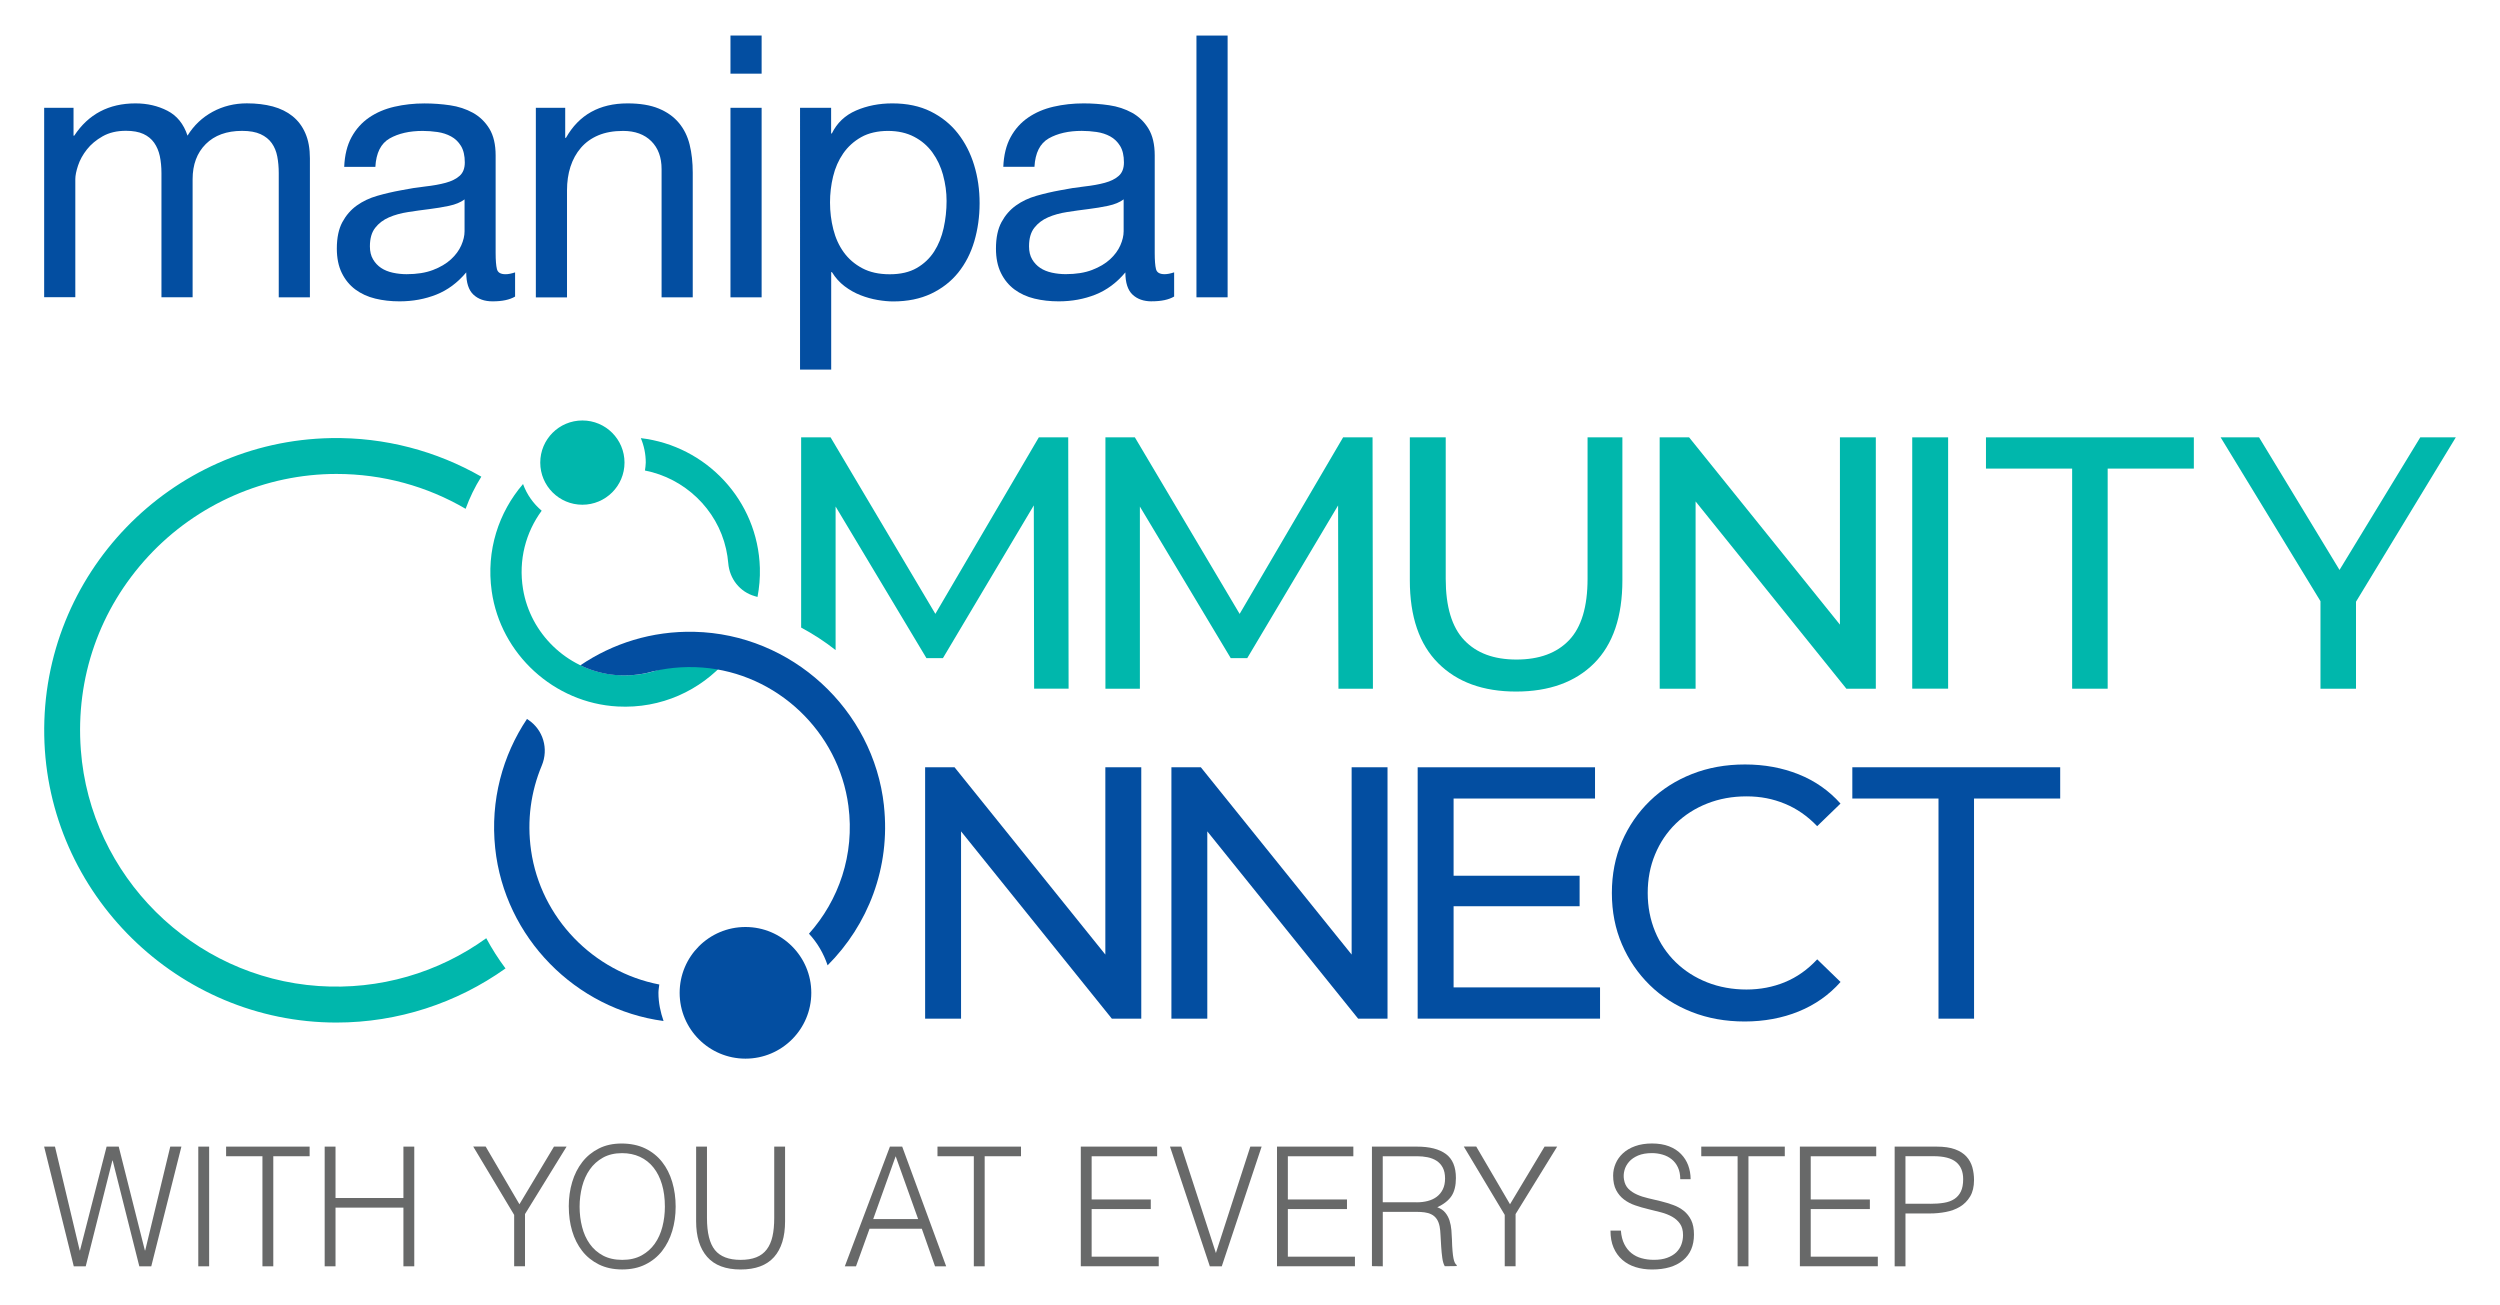 <?xml version="1.0" encoding="UTF-8"?>
<svg id="Layer_1" data-name="Layer 1" xmlns="http://www.w3.org/2000/svg" viewBox="0 0 613 320">
  <defs>
    <style>
      .cls-1 {
        fill: #034ea1;
      }

      .cls-2 {
        fill: #00b7ac;
      }

      .cls-3 {
        fill: #686969;
      }
    </style>
  </defs>
  <g>
    <path class="cls-1" d="m18.03,26.43v6.83h.18c3.47-5.27,8.48-7.91,15.01-7.91,2.88,0,5.48.6,7.82,1.8,2.34,1.2,3.99,3.23,4.94,6.11,1.55-2.52,3.61-4.46,6.16-5.85,2.55-1.38,5.35-2.07,8.4-2.07,2.34,0,4.45.26,6.34.76,1.88.51,3.51,1.31,4.85,2.39,1.35,1.08,2.4,2.47,3.14,4.18.75,1.71,1.12,3.76,1.12,6.16v34.07s-7.64,0-7.64,0v-30.47c0-1.44-.12-2.79-.36-4.05-.24-1.26-.69-2.35-1.35-3.28-.66-.93-1.57-1.66-2.74-2.2-1.17-.54-2.68-.81-4.54-.81-3.78,0-6.74,1.08-8.9,3.23-2.16,2.16-3.23,5.03-3.23,8.63v28.94s-7.64,0-7.64,0v-30.47c0-1.5-.14-2.88-.4-4.14-.27-1.26-.74-2.35-1.39-3.28-.66-.93-1.54-1.65-2.65-2.16-1.11-.51-2.54-.77-4.27-.77-2.22,0-4.12.45-5.71,1.35-1.59.9-2.88,1.98-3.86,3.23-.99,1.26-1.71,2.56-2.16,3.91-.45,1.35-.68,2.47-.68,3.37v28.94s-7.64,0-7.64,0V26.43s7.19,0,7.19,0Z"/>
    <path class="cls-1" d="m120.79,73.89c-1.98,0-3.55-.55-4.72-1.66-1.17-1.11-1.75-2.92-1.75-5.44-2.1,2.51-4.54,4.33-7.32,5.44-2.79,1.11-5.8,1.66-9.04,1.66-2.1,0-4.08-.22-5.93-.67-1.86-.45-3.49-1.2-4.9-2.24-1.41-1.05-2.51-2.4-3.32-4.05-.81-1.65-1.22-3.64-1.22-5.98,0-2.64.45-4.79,1.35-6.47.9-1.67,2.08-3.04,3.55-4.09,1.47-1.05,3.15-1.84,5.03-2.38,1.89-.54,3.82-.99,5.8-1.35,2.1-.42,4.09-.73,5.98-.94,1.89-.21,3.55-.51,4.99-.9,1.44-.39,2.58-.96,3.42-1.71.84-.75,1.26-1.85,1.26-3.28,0-1.68-.32-3.02-.94-4.05-.63-1.02-1.44-1.8-2.43-2.33-.99-.54-2.1-.9-3.32-1.08-1.23-.18-2.44-.27-3.64-.27-3.24,0-5.93.62-8.09,1.84-2.16,1.23-3.32,3.55-3.51,6.97h-7.64c.12-2.88.72-5.3,1.8-7.28,1.08-1.98,2.52-3.58,4.31-4.81,1.8-1.23,3.86-2.11,6.2-2.65,2.34-.54,4.8-.81,7.37-.81,2.1,0,4.18.15,6.25.45,2.07.3,3.94.92,5.62,1.84,1.67.93,3.02,2.23,4.05,3.91,1.02,1.68,1.53,3.87,1.53,6.56v23.91c0,1.8.11,3.12.32,3.96.21.84.91,1.25,2.11,1.25.66,0,1.44-.15,2.34-.45v5.93c-1.32.78-3.15,1.17-5.48,1.17m-10.7-23.42c-1.56.33-3.19.6-4.9.81-1.71.21-3.43.45-5.17.72-1.74.27-3.3.7-4.68,1.3-1.38.6-2.5,1.45-3.37,2.56-.87,1.11-1.3,2.62-1.3,4.54,0,1.26.25,2.32.77,3.19.51.87,1.17,1.57,1.98,2.11.81.54,1.77.93,2.88,1.17,1.11.24,2.23.36,3.37.36,2.51,0,4.67-.34,6.47-1.03,1.8-.69,3.27-1.56,4.41-2.61,1.14-1.05,1.98-2.19,2.52-3.42.54-1.23.81-2.38.81-3.46v-7.82c-.96.72-2.22,1.24-3.77,1.57"/>
    <path class="cls-1" d="m138.59,26.43v7.37h.18c3.18-5.63,8.21-8.45,15.1-8.45,3.06,0,5.6.42,7.64,1.26,2.04.84,3.69,2.01,4.94,3.51,1.26,1.5,2.14,3.28,2.65,5.35.51,2.07.76,4.36.76,6.88v30.56s-7.64,0-7.64,0v-31.46c0-2.88-.84-5.15-2.52-6.83-1.68-1.67-3.99-2.52-6.92-2.52-2.34,0-4.36.36-6.07,1.08-1.71.72-3.13,1.74-4.27,3.06-1.14,1.32-1.99,2.87-2.56,4.63-.57,1.77-.85,3.7-.85,5.8v26.25s-7.64,0-7.64,0V26.43s7.19,0,7.19,0Z"/>
    <path class="cls-1" d="m179.11,8.72h7.64v9.35s-7.64,0-7.64,0v-9.35Zm7.64,64.18h-7.64V26.43s7.64,0,7.64,0v46.47Z"/>
    <path class="cls-1" d="m203.79,26.43v6.29h.18c1.26-2.57,3.23-4.45,5.93-5.62,2.7-1.17,5.66-1.75,8.9-1.75,3.6,0,6.73.66,9.4,1.98,2.66,1.32,4.88,3.1,6.65,5.35,1.77,2.25,3.1,4.84,4,7.78.9,2.94,1.35,6.05,1.35,9.35,0,3.3-.44,6.41-1.3,9.35-.87,2.94-2.19,5.5-3.95,7.69-1.77,2.19-3.99,3.91-6.65,5.17-2.67,1.26-5.77,1.89-9.3,1.89-1.14,0-2.41-.12-3.82-.36-1.41-.24-2.8-.63-4.18-1.17-1.38-.54-2.68-1.27-3.91-2.2-1.23-.93-2.26-2.08-3.1-3.46h-.18v23.91s-7.64,0-7.64,0V26.43s7.64,0,7.64,0Zm27.46,16.5c-.57-2.07-1.44-3.91-2.61-5.53-1.17-1.62-2.66-2.91-4.49-3.86-1.83-.96-3.97-1.44-6.43-1.44s-4.76.51-6.56,1.53c-1.8,1.02-3.27,2.35-4.41,4-1.14,1.65-1.96,3.52-2.47,5.62-.51,2.1-.76,4.22-.76,6.38,0,2.28.27,4.48.81,6.61.54,2.13,1.39,4,2.56,5.62,1.17,1.62,2.68,2.92,4.54,3.91,1.86.99,4.1,1.48,6.74,1.48s4.84-.51,6.61-1.53c1.77-1.02,3.19-2.37,4.27-4.04,1.08-1.68,1.85-3.6,2.33-5.75.48-2.16.72-4.38.72-6.65,0-2.16-.29-4.27-.86-6.34"/>
    <path class="cls-1" d="m282.41,73.89c-1.98,0-3.55-.55-4.72-1.66-1.17-1.11-1.75-2.92-1.75-5.44-2.1,2.51-4.54,4.33-7.32,5.44-2.79,1.11-5.8,1.66-9.03,1.66-2.1,0-4.08-.22-5.94-.67-1.86-.45-3.49-1.2-4.9-2.24-1.41-1.05-2.51-2.4-3.32-4.05-.81-1.65-1.22-3.64-1.22-5.98,0-2.64.45-4.79,1.35-6.47.9-1.67,2.08-3.04,3.55-4.09,1.47-1.05,3.14-1.84,5.03-2.38,1.89-.54,3.82-.99,5.8-1.35,2.1-.42,4.09-.73,5.98-.94,1.89-.21,3.55-.51,4.99-.9,1.44-.39,2.58-.96,3.42-1.71.84-.75,1.26-1.85,1.26-3.28,0-1.68-.31-3.02-.94-4.05-.63-1.02-1.44-1.8-2.43-2.34-.99-.54-2.1-.9-3.33-1.08-1.23-.18-2.44-.27-3.64-.27-3.24,0-5.93.62-8.09,1.84-2.15,1.23-3.32,3.55-3.51,6.97h-7.64c.12-2.88.72-5.3,1.8-7.28,1.08-1.98,2.52-3.58,4.32-4.81,1.8-1.23,3.86-2.11,6.2-2.65,2.34-.54,4.8-.81,7.37-.81,2.1,0,4.18.15,6.25.45,2.07.3,3.94.92,5.62,1.84,1.68.93,3.02,2.23,4.04,3.91,1.02,1.68,1.53,3.87,1.53,6.56v23.91c0,1.8.1,3.12.31,3.96.21.84.91,1.25,2.11,1.25.66,0,1.44-.15,2.34-.45v5.93c-1.32.78-3.14,1.17-5.48,1.17m-10.69-23.42c-1.56.33-3.19.6-4.9.81-1.71.21-3.43.45-5.17.72-1.74.27-3.3.7-4.67,1.3-1.38.6-2.5,1.45-3.37,2.56-.87,1.11-1.3,2.62-1.3,4.54,0,1.26.25,2.32.76,3.19.51.87,1.17,1.57,1.98,2.11.81.54,1.77.93,2.88,1.17,1.11.24,2.23.36,3.37.36,2.52,0,4.68-.34,6.47-1.03,1.8-.69,3.27-1.56,4.41-2.61,1.14-1.05,1.98-2.19,2.52-3.42.54-1.23.81-2.38.81-3.46v-7.82c-.96.72-2.22,1.24-3.77,1.57"/>
    <rect class="cls-1" x="293.37" y="8.72" width="7.64" height="64.18"/>
  </g>
  <g>
    <path class="cls-3" d="m35.53,306.59h.08l6.14-25.44h2.73l-7.39,29.35h-2.93l-6.53-25.93h-.08l-6.53,25.93h-2.93l-7.27-29.35h2.66l6.06,25.44h.08l6.52-25.44h2.97l6.41,25.44Z"/>
    <path class="cls-3" d="m48.62,310.5v-29.35h2.66v29.35h-2.66Z"/>
    <path class="cls-3" d="m55.45,281.15h20.47v2.36h-8.91v26.99h-2.66v-26.99h-8.91v-2.36Z"/>
    <path class="cls-3" d="m79.61,310.5v-29.35h2.66v12.6h16.65v-12.6h2.66v29.35h-2.66v-14.39h-16.65v14.39h-2.66Z"/>
    <path class="cls-3" d="m127.36,295.29l8.48-14.15h3.09l-10.2,16.55v12.8h-2.66v-12.6l-10.04-16.76h3.05l8.28,14.15Z"/>
    <path class="cls-3" d="m139.46,295.87c0-2.15.28-4.16.84-6.03.56-1.88,1.39-3.51,2.48-4.91,1.09-1.4,2.45-2.51,4.06-3.32,1.61-.82,3.48-1.22,5.59-1.22s4.11.4,5.76,1.2c1.65.8,3.03,1.9,4.14,3.3,1.11,1.4,1.94,3.04,2.5,4.93.56,1.89.84,3.91.84,6.05s-.28,4.11-.84,5.97c-.56,1.86-1.39,3.49-2.48,4.89-1.09,1.4-2.46,2.51-4.1,3.32-1.64.82-3.54,1.22-5.7,1.22s-4.06-.41-5.7-1.22c-1.64-.82-3.01-1.92-4.1-3.32-1.09-1.4-1.91-3.03-2.46-4.89-.55-1.86-.82-3.85-.82-5.97Zm13.13,13.05c1.82,0,3.39-.36,4.71-1.08,1.31-.72,2.4-1.68,3.24-2.87.85-1.2,1.47-2.58,1.88-4.16.4-1.58.61-3.22.61-4.93,0-2.04-.24-3.87-.72-5.48-.48-1.62-1.18-3-2.09-4.14-.91-1.14-2.02-2.01-3.32-2.61-1.3-.6-2.76-.9-4.38-.9-1.8,0-3.35.37-4.67,1.1-1.31.73-2.4,1.71-3.24,2.92-.85,1.21-1.47,2.6-1.88,4.18-.4,1.58-.61,3.22-.61,4.93s.2,3.4.61,4.97c.4,1.58,1.03,2.96,1.88,4.16.85,1.2,1.93,2.15,3.24,2.85s2.9,1.06,4.75,1.06Z"/>
    <path class="cls-3" d="m170.69,281.15h2.66v17.49c0,3.64.65,6.26,1.95,7.87,1.3,1.6,3.4,2.41,6.29,2.41,1.51,0,2.79-.21,3.85-.63s1.91-1.06,2.56-1.92c.65-.86,1.12-1.92,1.41-3.2.29-1.28.43-2.79.43-4.53v-17.49h2.66v18.3c0,3.83-.9,6.76-2.71,8.79-1.81,2.03-4.54,3.04-8.19,3.04s-6.41-1.03-8.21-3.1c-1.8-2.06-2.7-4.97-2.7-8.72v-18.3Z"/>
    <path class="cls-3" d="m207.15,310.5l11.06-29.35h3.01l10.78,29.35h-2.73l-3.24-9.21h-12.82l-3.32,9.21h-2.73Zm6.96-11.58h11.02l-5.51-15.41-5.51,15.41Z"/>
    <path class="cls-3" d="m229.88,281.15h20.47v2.36h-8.91v26.99h-2.66v-26.99h-8.91v-2.36Z"/>
    <path class="cls-3" d="m265.01,310.5v-29.35h18.72v2.36h-16.06v10.6h14.5v2.36h-14.5v11.66h16.45v2.36h-19.11Z"/>
    <path class="cls-3" d="m286.89,281.15h2.77l8.48,26.09,8.44-26.09h2.77l-9.77,29.35h-2.93l-9.77-29.35Z"/>
    <path class="cls-3" d="m313.12,310.5v-29.35h18.72v2.36h-16.06v10.6h14.5v2.36h-14.5v11.66h16.45v2.36h-19.11Z"/>
    <path class="cls-3" d="m339.06,297.17v13.33l-2.66-.04v-29.31h11.02c3.1,0,5.47.6,7.11,1.81,1.64,1.21,2.46,3.17,2.46,5.89,0,1.85-.36,3.32-1.07,4.4-.72,1.09-1.88,2.01-3.5,2.77.83.3,1.48.73,1.95,1.31.47.57.82,1.22,1.06,1.96.23.73.38,1.51.45,2.32.06.82.11,1.6.14,2.36.03,1.12.07,2.04.14,2.77.06.73.14,1.33.23,1.79s.2.82.33,1.08c.13.26.29.46.47.59v.24l-2.93.04c-.29-.49-.49-1.17-.61-2.04-.12-.87-.21-1.78-.27-2.73-.07-.95-.12-1.88-.16-2.77-.04-.9-.11-1.63-.22-2.2-.16-.79-.41-1.42-.76-1.9-.35-.48-.77-.84-1.27-1.08-.49-.25-1.05-.41-1.66-.49-.61-.08-1.24-.12-1.89-.12h-8.36Zm8.28-2.36c.99,0,1.91-.11,2.75-.33.85-.22,1.58-.56,2.21-1.04s1.12-1.08,1.48-1.81c.36-.73.55-1.62.55-2.65,0-1.09-.19-1.98-.57-2.69-.38-.71-.89-1.26-1.52-1.67-.64-.41-1.37-.69-2.19-.86-.82-.16-1.67-.25-2.56-.25h-8.44v11.29h8.28Z"/>
    <path class="cls-3" d="m370.25,295.29l8.48-14.15h3.09l-10.2,16.55v12.8h-2.66v-12.6l-10.04-16.76h3.05l8.28,14.15Z"/>
    <path class="cls-3" d="m397.44,301.74c.1,1.31.38,2.41.84,3.32.46.91,1.04,1.65,1.76,2.22.72.57,1.54.99,2.48,1.24.94.26,1.94.39,3.01.39,1.25,0,2.33-.16,3.24-.49.91-.33,1.65-.77,2.23-1.32.57-.56,1-1.2,1.27-1.94.27-.73.41-1.51.41-2.32,0-1.14-.25-2.06-.74-2.77-.49-.71-1.14-1.28-1.93-1.73-.8-.45-1.71-.81-2.74-1.08-1.03-.27-2.08-.54-3.16-.79-1.08-.26-2.14-.56-3.17-.92-1.03-.35-1.94-.83-2.73-1.43-.8-.6-1.44-1.37-1.93-2.3-.49-.94-.74-2.13-.74-3.57,0-1,.2-1.98.61-2.94.4-.95,1-1.79,1.8-2.53.79-.73,1.79-1.32,2.99-1.75,1.2-.43,2.58-.65,4.14-.65s2.98.23,4.16.69c1.19.46,2.17,1.09,2.95,1.9.78.8,1.37,1.73,1.76,2.79.39,1.06.59,2.19.59,3.38h-2.54c0-1.11-.19-2.08-.57-2.89s-.89-1.48-1.54-2c-.65-.52-1.39-.9-2.23-1.14-.83-.24-1.69-.37-2.58-.37-1.35,0-2.49.2-3.42.59-.93.4-1.66.9-2.21,1.53-.55.63-.93,1.32-1.13,2.08-.21.76-.25,1.52-.12,2.28.16.95.52,1.71,1.09,2.28.57.57,1.28,1.04,2.11,1.41.83.37,1.75.67,2.76.9,1,.23,2.02.48,3.07.73,1.04.26,2.05.56,3.03.92.98.35,1.84.83,2.6,1.43.75.6,1.36,1.37,1.82,2.3.46.94.68,2.11.68,3.53,0,2.72-.9,4.82-2.7,6.32-1.8,1.49-4.32,2.24-7.58,2.24-1.46,0-2.81-.2-4.06-.59s-2.33-.99-3.24-1.79c-.91-.8-1.62-1.79-2.13-2.98-.51-1.18-.76-2.57-.76-4.18h2.58Z"/>
    <path class="cls-3" d="m417.15,281.15h20.48v2.36h-8.91v26.99h-2.66v-26.99h-8.91v-2.36Z"/>
    <path class="cls-3" d="m441.33,310.5v-29.35h18.72v2.36h-16.06v10.6h14.5v2.36h-14.5v11.66h16.45v2.36h-19.11Z"/>
    <path class="cls-3" d="m464.57,310.5v-29.35h10.28c1.82,0,3.33.22,4.51.65,1.18.43,2.12,1.03,2.81,1.79.69.76,1.17,1.64,1.45,2.63.27.99.41,2.03.41,3.12,0,1.63-.32,2.98-.96,4.04-.64,1.06-1.47,1.9-2.48,2.51-1.02.61-2.17,1.04-3.46,1.28-1.29.25-2.59.37-3.89.37h-6.02v12.96h-2.66Zm8.75-15.33c1.25,0,2.37-.08,3.36-.25.99-.16,1.83-.47,2.52-.92.69-.45,1.22-1.06,1.6-1.83s.57-1.79.57-3.04c0-1.85-.58-3.25-1.74-4.2-1.16-.95-3-1.43-5.53-1.43h-6.88v11.66h6.1Z"/>
  </g>
  <g>
    <g>
      <g>
        <polygon class="cls-1" points="271.03 188.14 271.03 234.06 234.06 188.14 226.84 188.14 226.84 249.77 235.65 249.77 235.65 203.85 272.62 249.77 279.84 249.77 279.84 188.14 271.03 188.14"/>
        <polygon class="cls-1" points="331.42 188.14 331.42 234.06 294.45 188.14 287.23 188.14 287.23 249.77 296.03 249.77 296.03 203.85 333.01 249.77 340.22 249.77 340.22 188.14 331.42 188.14"/>
        <polygon class="cls-1" points="356.42 242.11 356.42 222.21 387.32 222.21 387.32 214.73 356.42 214.73 356.42 195.8 391.1 195.8 391.1 188.14 347.61 188.14 347.61 249.77 392.33 249.77 392.33 242.11 356.42 242.11"/>
        <path class="cls-1" d="m437.65,240.83c-2.94,1.2-6.07,1.8-9.42,1.8s-6.68-.58-9.64-1.76c-2.96-1.17-5.53-2.82-7.7-4.93-2.17-2.11-3.86-4.62-5.06-7.53-1.2-2.91-1.81-6.06-1.81-9.46,0-3.4.6-6.56,1.81-9.46,1.2-2.9,2.89-5.41,5.06-7.53,2.17-2.11,4.74-3.76,7.7-4.93,2.96-1.17,6.18-1.76,9.64-1.76s6.48.6,9.42,1.81c2.93,1.2,5.57,3.04,7.92,5.5l5.72-5.54c-2.82-3.17-6.24-5.56-10.25-7.17-4.02-1.61-8.41-2.42-13.16-2.42s-9.02.78-12.98,2.33c-3.96,1.56-7.41,3.76-10.34,6.6-2.94,2.85-5.22,6.18-6.87,9.99-1.64,3.81-2.46,8.01-2.46,12.59s.82,8.77,2.47,12.59c1.64,3.81,3.92,7.14,6.82,9.99,2.91,2.85,6.34,5.05,10.3,6.6,3.96,1.56,8.29,2.33,12.98,2.33s9.23-.82,13.25-2.47c4.02-1.64,7.44-4.05,10.25-7.22l-5.72-5.55c-2.35,2.52-4.99,4.39-7.92,5.59Z"/>
        <polygon class="cls-1" points="505.16 195.8 505.16 188.14 454.19 188.14 454.19 195.8 475.32 195.8 475.32 249.77 484.04 249.77 484.03 195.8 505.16 195.8"/>
      </g>
      <g>
        <polygon class="cls-2" points="329.33 107.24 303.96 150.53 278.27 107.24 271.05 107.24 271.05 168.87 279.5 168.87 279.5 124.21 301.78 161.38 305.82 161.38 328.1 123.93 328.19 168.87 336.64 168.87 336.55 107.24 329.33 107.24"/>
        <path class="cls-2" d="m389.27,107.24v34.68c0,6.87-1.51,11.88-4.53,15.05-3.02,3.17-7.32,4.75-12.9,4.75s-9.79-1.58-12.81-4.75c-3.02-3.17-4.54-8.19-4.54-15.05v-34.68h-8.8v35.04c0,8.92,2.32,15.7,6.96,20.34,4.64,4.64,11.01,6.95,19.1,6.95s14.54-2.32,19.15-6.95c4.61-4.64,6.91-11.41,6.91-20.34v-35.04h-8.54Z"/>
        <polygon class="cls-2" points="451.15 107.24 451.15 153.16 414.17 107.24 406.95 107.24 406.96 168.87 415.76 168.87 415.76 122.95 452.73 168.87 459.95 168.87 459.95 107.24 451.15 107.24"/>
        <rect class="cls-2" x="468.88" y="107.24" width="8.8" height="61.62"/>
        <polygon class="cls-2" points="537.93 107.24 486.96 107.24 486.96 114.9 508.09 114.9 508.09 168.87 516.8 168.87 516.8 114.9 537.93 114.9 537.93 107.24"/>
        <polygon class="cls-2" points="602.16 107.24 593.45 107.24 573.65 139.75 553.92 107.24 544.5 107.24 568.98 147.41 568.98 168.87 577.69 168.87 577.69 147.54 602.16 107.24"/>
        <path class="cls-2" d="m254.72,107.24l-25.37,43.28-25.69-43.28h-7.22v46.64c2.98,1.6,5.81,3.44,8.45,5.52v-35.2s22.27,37.17,22.27,37.17h4.05l22.28-37.45.08,44.94h8.45l-.09-61.62h-7.22Z"/>
      </g>
    </g>
    <g>
      <path class="cls-2" d="m119.23,230.05c-11.71,8.45-26.16,12.75-41.15,11.72-30.9-2.12-55.94-27-58.26-57.88-1.33-17.69,4.57-34.57,16.6-47.54,11.88-12.8,28.67-20.14,46.07-20.14,11.4,0,22.25,3.03,31.68,8.55,1-2.75,2.28-5.39,3.85-7.88-11.03-6.32-23.69-9.69-36.82-9.46-39.49.7-71.05,33.42-70.35,72.93.68,38.81,32.83,70.38,71.65,70.38,15.06,0,29.49-4.76,41.45-13.27-1.75-2.34-3.33-4.82-4.72-7.41Z"/>
      <g>
        <g>
          <path class="cls-2" d="m171.19,160.81c-.32-.06-2.95-.41-1.17-.21-.47-.05-.92-.14-1.35-.25-5.08,3.91-11.66,5.95-18.79,5.03-10.94-1.42-19.84-10.05-21.63-20.93-1.18-7.17.7-13.96,4.57-19.22-2.05-1.74-3.64-3.97-4.57-6.55-5.95,6.91-9.1,16.28-7.68,26.29,2.18,15.43,15.3,27.42,30.86,28.26,10.71.58,20.31-3.95,26.72-11.3-1.71-.21-3.42-.45-5.12-.77-.61-.11-1.23-.23-1.84-.35Z"/>
          <path class="cls-2" d="m186.32,139.26c-.48-16.58-13.18-29.95-29.19-31.83.78,1.85,1.21,3.87,1.21,6,0,.67-.12,1.3-.2,1.94,9.7,1.9,17.69,9.43,19.89,19.22.27,1.18.44,2.35.54,3.51.32,3.81,2.83,7.04,6.51,8.08.22.06.44.13.66.19.44-2.3.65-4.67.58-7.11Z"/>
          <path class="cls-2" d="m142.8,123.76c5.7,0,10.33-4.62,10.33-10.33s-4.62-10.33-10.33-10.33-10.33,4.62-10.33,10.33,4.62,10.33,10.33,10.33Z"/>
        </g>
        <g>
          <path class="cls-1" d="m161.66,241.4c-16.16-3.11-29.07-16.3-31.44-32.86-1.06-7.4-.02-14.51,2.62-20.81,1.73-4.12.36-8.8-3.36-11.27-.09-.06-.17-.12-.26-.18-5.98,8.94-9.03,19.97-7.8,31.67,2.31,21.94,19.71,39.51,41.28,42.4-.75-2.18-1.25-4.48-1.25-6.91,0-.7.14-1.36.21-2.04Z"/>
          <path class="cls-1" d="m182.79,227.3c-8.92,0-16.14,7.23-16.14,16.14s7.23,16.14,16.14,16.14c8.92,0,16.14-7.23,16.14-16.14s-7.23-16.14-16.14-16.14Z"/>
          <path class="cls-1" d="m216.75,197.55c-2.58-23.66-22.71-42.09-46.51-42.63-10.4-.24-20.02,2.85-27.94,8.22,2.36,1.14,4.91,1.92,7.58,2.27,3.04.39,5.96.2,8.73-.4,4.27-1.19,8.84-1.69,13.58-1.33,18.31,1.39,33.45,15.72,35.84,33.93,1.58,11.99-2.38,23.17-9.67,31.34,2.05,2.2,3.59,4.84,4.57,7.75,9.86-9.86,15.47-23.93,13.81-39.15Z"/>
        </g>
      </g>
    </g>
  </g>
</svg>